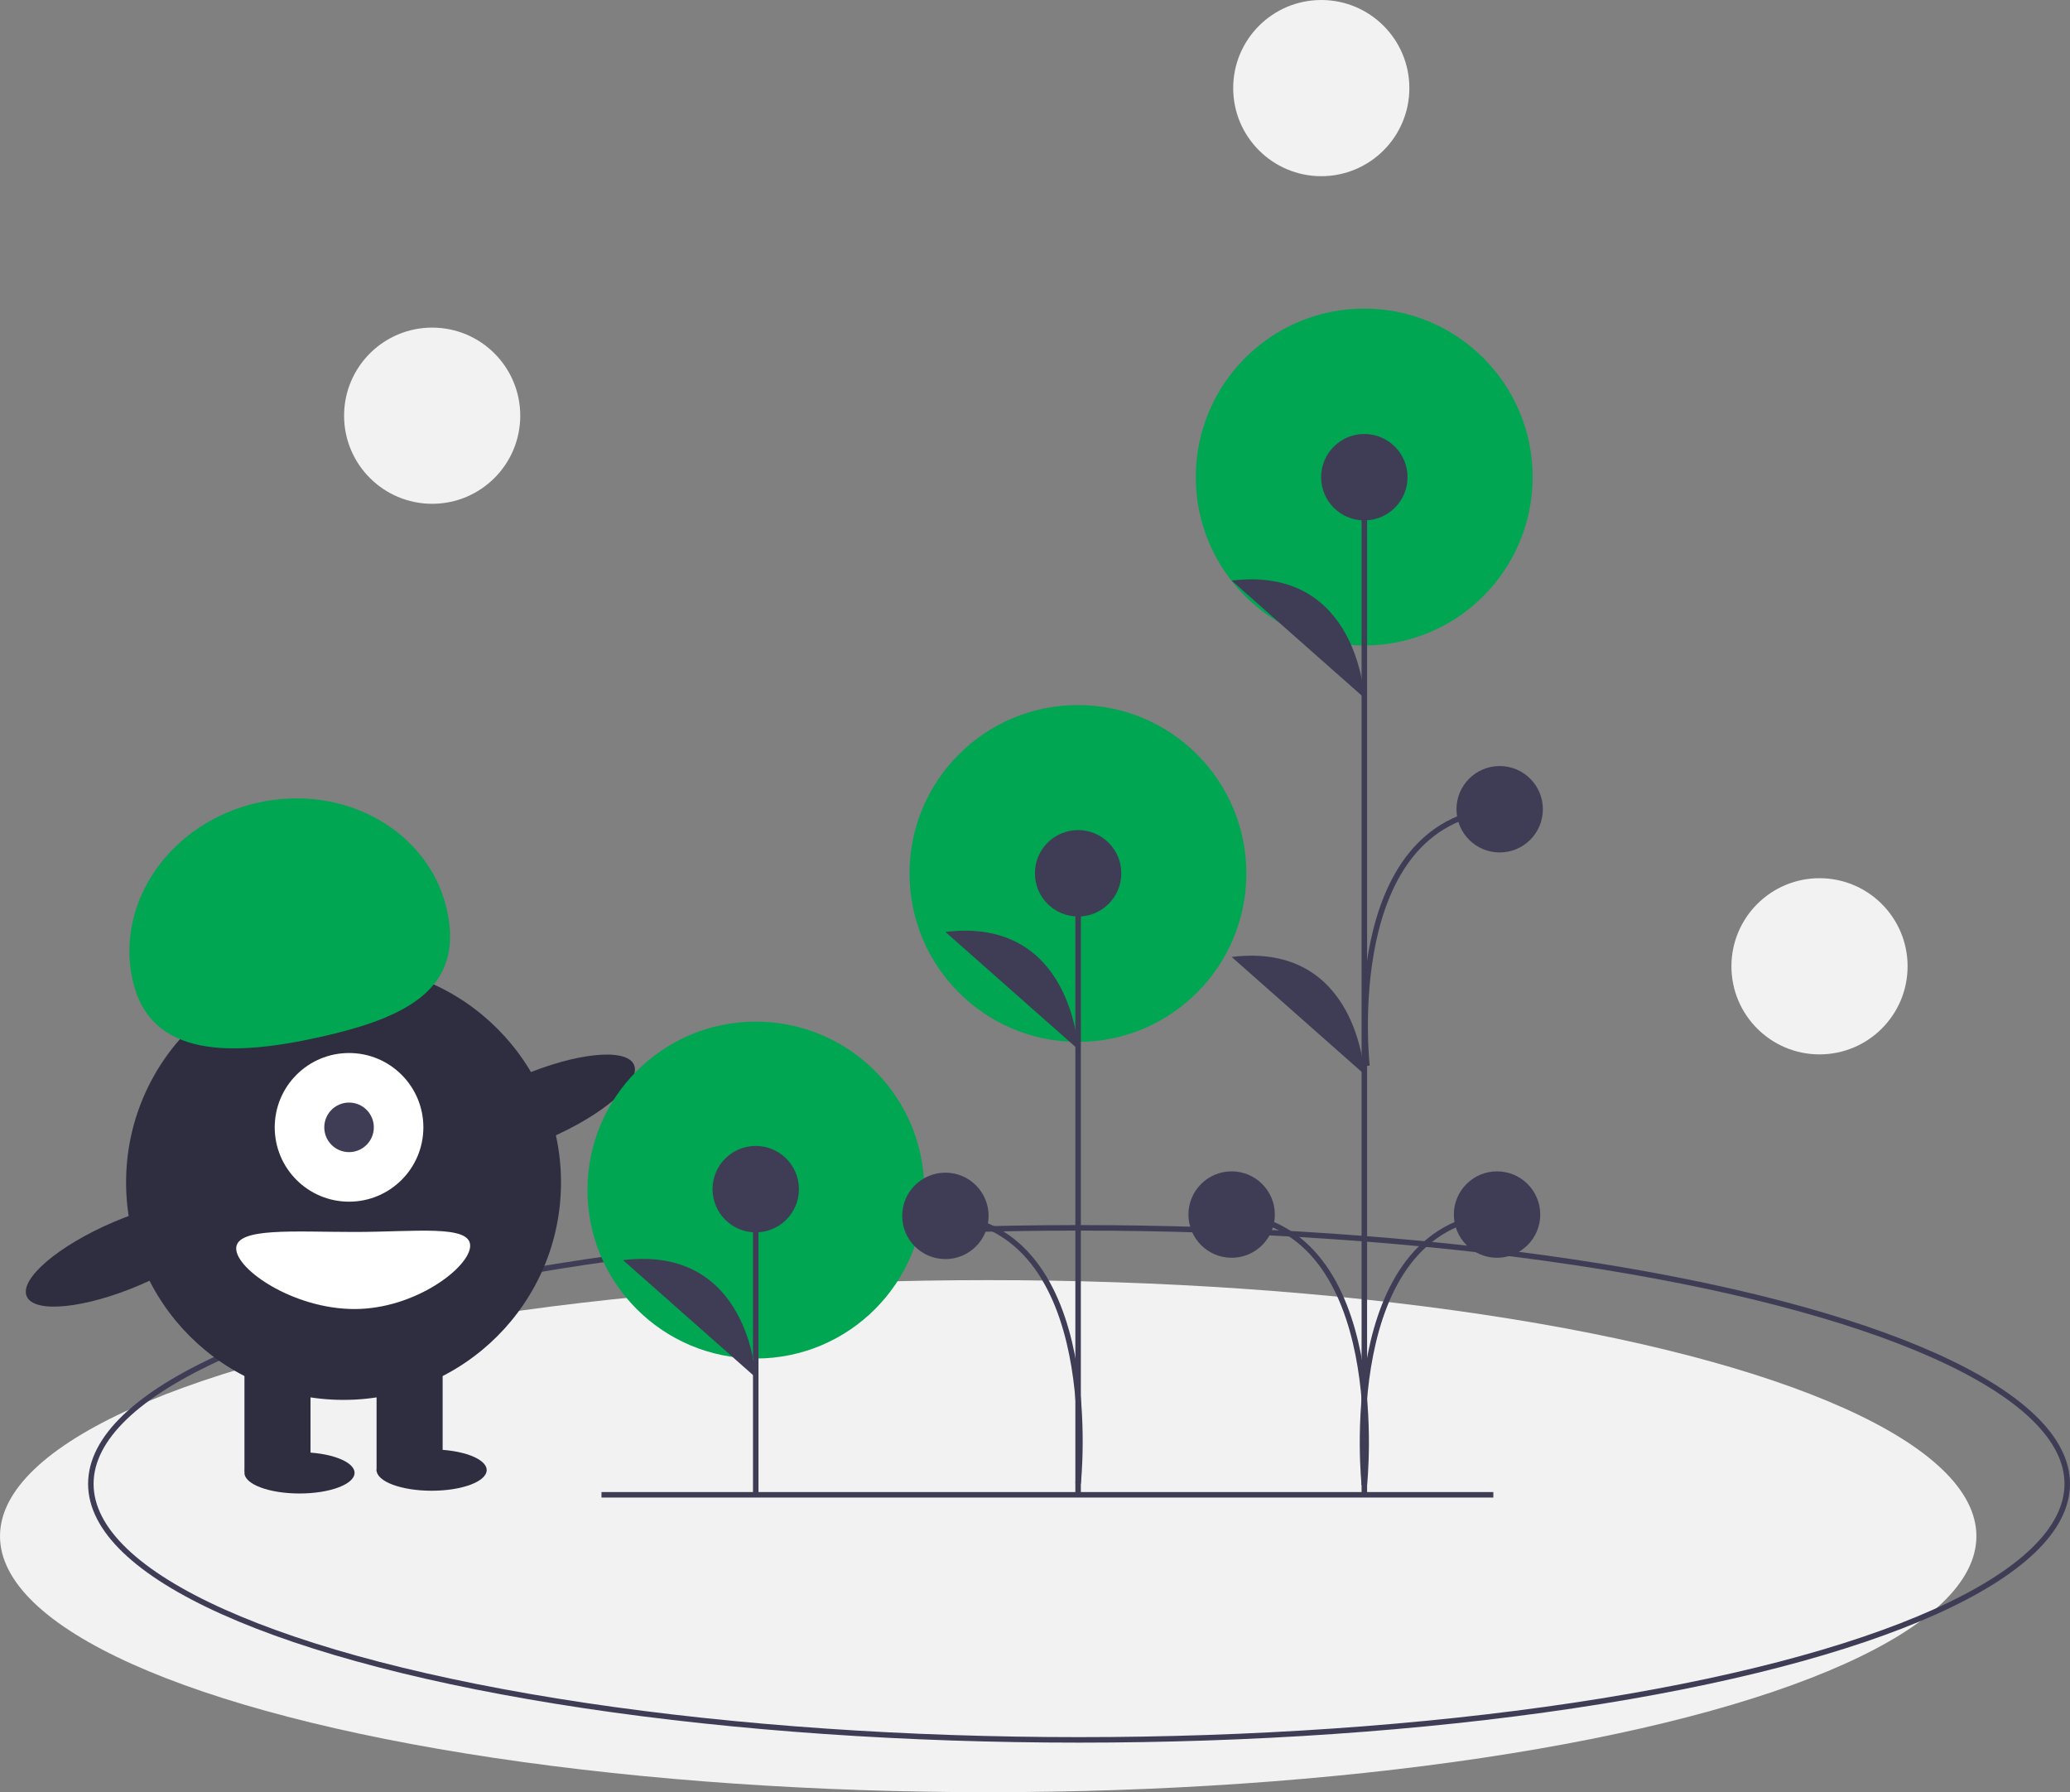 <svg xmlns="http://www.w3.org/2000/svg" id="b82ffadf-cd82-44b9-9c6d-e262570a0ac0" width="752" height="651" data-name="Layer 1" viewBox="0 0 752 651"><rect x="0" y="0" width="752" height="651" fill="#808080" stroke="none"/><title>blooming</title><ellipse cx="359" cy="558" fill="#f2f2f2" rx="359" ry="93"/><circle cx="495.603" cy="173.285" r="61.186" fill="#00a652"/><circle cx="391.603" cy="317.285" r="61.186" fill="#00a652"/><ellipse cx="392" cy="539" fill="none" stroke="#3f3d56" stroke-miterlimit="10" stroke-width="2" rx="359" ry="93"/><circle cx="124.805" cy="429.5" r="79" fill="#2f2e41"/><rect width="24" height="43" x="88.805" y="491.5" fill="#2f2e41"/><rect width="24" height="43" x="136.805" y="491.5" fill="#2f2e41"/><ellipse cx="108.805" cy="535" fill="#2f2e41" rx="20" ry="7.5"/><ellipse cx="156.805" cy="534" fill="#2f2e41" rx="20" ry="7.5"/><circle cx="126.805" cy="409.5" r="27" fill="#fff"/><circle cx="126.805" cy="409.5" r="9" fill="#3f3d56"/><path fill="#00a652" d="M272.672,480.532c-6.379-28.568,14.012-57.434,45.544-64.475s62.265,10.41,68.644,38.978-14.519,39.104-46.051,46.145S279.051,509.1,272.672,480.532Z" transform="translate(-224.5 -124.5)"/><ellipse cx="418.52" cy="526.844" fill="#2f2e41" rx="39.5" ry="12.4" transform="translate(-398.042 82.677) rotate(-23.171)"/><ellipse cx="270.52" cy="579.844" fill="#2f2e41" rx="39.5" ry="12.4" transform="translate(-430.835 28.718) rotate(-23.171)"/><path fill="#fff" d="M395.305,577c0,7.732-19.909,23-42,23s-43-14.268-43-22,20.909-6,43-6S395.305,569.268,395.305,577Z" transform="translate(-224.5 -124.5)"/><circle cx="274.603" cy="432.285" r="61.186" fill="#00a652"/><line x1="274.549" x2="274.549" y1="542.937" y2="431.949" fill="#3f3d56" stroke="#3f3d56" stroke-miterlimit="10" stroke-width="2"/><circle cx="274.549" cy="431.949" r="15.695" fill="#3f3d56"/><path fill="#3f3d56" d="M499.049,624.853s-2.242-48.225-48.207-42.619" transform="translate(-224.5 -124.5)"/><line x1="495.641" x2="495.641" y1="543.716" y2="173.51" fill="#3f3d56" stroke="#3f3d56" stroke-miterlimit="10" stroke-width="2"/><circle cx="495.641" cy="173.335" r="15.695" fill="#3f3d56"/><circle cx="447.434" cy="441.18" r="15.695" fill="#3f3d56"/><path fill="#3f3d56" d="M720.141,378.007s-2.242-48.225-48.207-42.619" transform="translate(-224.5 -124.5)"/><path fill="#3f3d56" d="M720.141,514.719s-2.242-48.225-48.207-42.619" transform="translate(-224.5 -124.5)"/><path fill="none" stroke="#3f3d56" stroke-miterlimit="10" stroke-width="2" d="M720.141,663.902s10.09-93.737-48.207-98.221" transform="translate(-224.5 -124.5)"/><circle cx="543.855" cy="441.18" r="15.695" fill="#3f3d56"/><path fill="none" stroke="#3f3d56" stroke-miterlimit="10" stroke-width="2" d="M720.148,663.902s-10.09-93.737,48.207-98.221" transform="translate(-224.5 -124.5)"/><circle cx="544.811" cy="293.952" r="15.695" fill="#3f3d56"/><path fill="none" stroke="#3f3d56" stroke-miterlimit="10" stroke-width="2" d="M721.104,511.673s-10.09-88.737,48.207-93.221" transform="translate(-224.5 -124.5)"/><line x1="391.659" x2="391.659" y1="543.194" y2="317.217" fill="#3f3d56" stroke="#3f3d56" stroke-miterlimit="10" stroke-width="2"/><circle cx="391.659" cy="317.217" r="15.695" fill="#3f3d56"/><path fill="#3f3d56" d="M616.159,505.637s-2.242-48.225-48.207-42.619" transform="translate(-224.5 -124.5)"/><path fill="none" stroke="#3f3d56" stroke-miterlimit="10" stroke-width="2" d="M616.159,663.38s10.09-92.737-48.207-97.221" transform="translate(-224.5 -124.5)"/><circle cx="343.452" cy="441.658" r="15.695" fill="#3f3d56"/><line x1="218.507" x2="542.507" y1="542.976" y2="542.976" fill="none" stroke="#3f3d56" stroke-miterlimit="10" stroke-width="2"/><circle cx="661" cy="351" r="32" fill="#f2f2f2"/><circle cx="157" cy="151" r="32" fill="#f2f2f2"/><circle cx="480" cy="32" r="32" fill="#f2f2f2"/></svg>